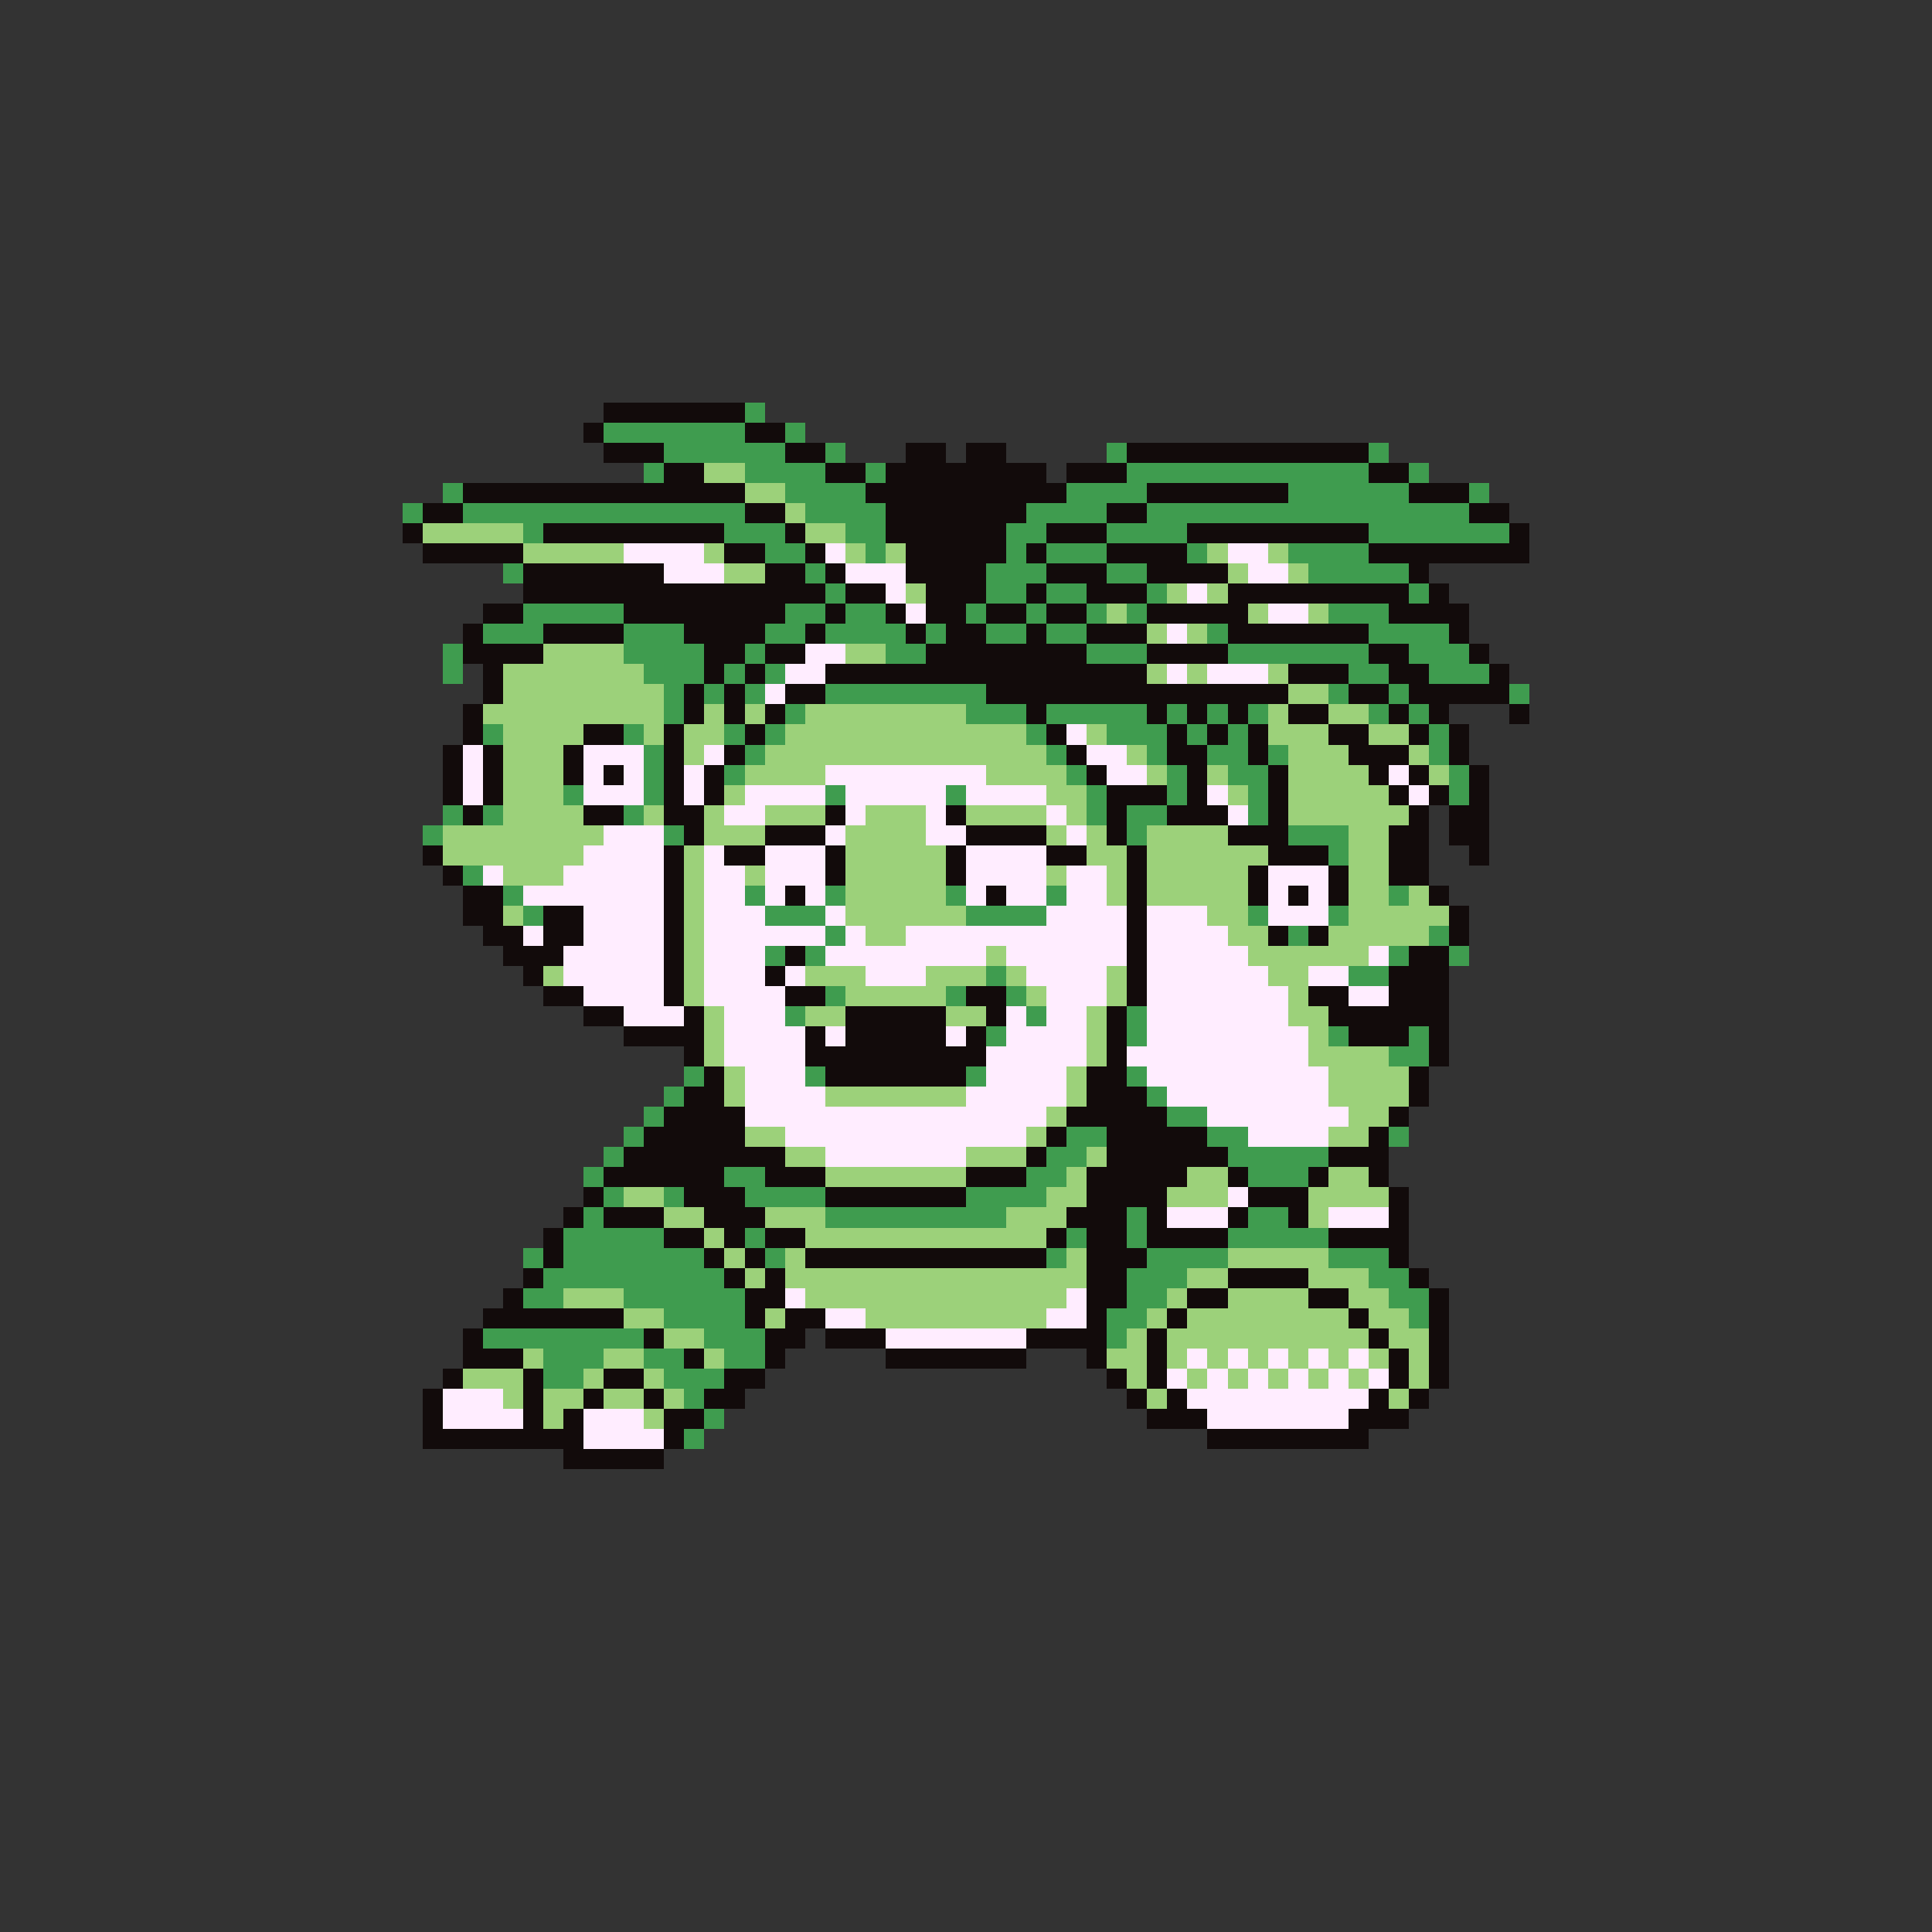 <svg xmlns="http://www.w3.org/2000/svg" viewBox="0 -0.5 96 96" shape-rendering="crispEdges">
<rect x="0" y="-0.5" width="96" height="96" fill="#333333" stroke="none"/>
<path stroke="#120b0b" d="M30 20h7M29 21h1M37 21h2M30 22h3M39 22h2M45 22h2M48 22h2M56 22h12M33 23h2M41 23h2M44 23h8M53 23h3M68 23h2M23 24h14M43 24h10M57 24h7M70 24h3M21 25h2M37 25h2M44 25h7M55 25h2M73 25h2M20 26h1M27 26h9M39 26h1M44 26h6M52 26h3M59 26h9M75 26h1M21 27h5M36 27h2M40 27h1M45 27h5M51 27h1M55 27h4M68 27h8M26 28h7M38 28h2M41 28h1M45 28h4M52 28h3M57 28h4M70 28h1M26 29h15M42 29h2M46 29h3M51 29h1M54 29h3M61 29h9M71 29h1M24 30h2M31 30h8M41 30h1M44 30h1M46 30h2M49 30h2M52 30h2M57 30h5M69 30h4M23 31h1M27 31h4M34 31h4M40 31h1M45 31h1M47 31h2M51 31h1M54 31h3M61 31h7M72 31h1M23 32h4M35 32h2M38 32h2M46 32h8M57 32h4M68 32h2M73 32h1M24 33h1M35 33h1M37 33h1M41 33h16M64 33h3M69 33h2M74 33h1M24 34h1M34 34h1M36 34h1M39 34h2M49 34h15M67 34h2M70 34h5M23 35h1M34 35h1M36 35h1M38 35h1M51 35h1M57 35h1M59 35h1M61 35h1M64 35h2M69 35h1M71 35h1M75 35h1M23 36h1M29 36h2M33 36h1M37 36h1M52 36h1M58 36h1M60 36h1M62 36h1M66 36h2M70 36h1M72 36h1M22 37h1M24 37h1M28 37h1M33 37h1M36 37h1M53 37h1M58 37h2M62 37h1M67 37h3M72 37h1M22 38h1M24 38h1M28 38h1M30 38h1M33 38h1M35 38h1M54 38h1M59 38h1M63 38h1M68 38h1M70 38h1M73 38h1M22 39h1M24 39h1M33 39h1M35 39h1M55 39h3M59 39h1M63 39h1M69 39h1M71 39h1M73 39h1M23 40h1M29 40h2M33 40h2M41 40h1M47 40h1M55 40h1M58 40h3M63 40h1M70 40h1M72 40h2M34 41h1M38 41h3M48 41h4M55 41h1M61 41h3M69 41h2M72 41h2M21 42h1M33 42h1M36 42h2M41 42h1M47 42h1M52 42h2M56 42h1M63 42h3M69 42h2M73 42h1M22 43h1M33 43h1M41 43h1M47 43h1M56 43h1M62 43h1M66 43h1M69 43h2M23 44h2M33 44h1M39 44h1M49 44h1M56 44h1M62 44h1M64 44h1M66 44h1M71 44h1M23 45h2M27 45h2M33 45h1M56 45h1M72 45h1M24 46h2M27 46h2M33 46h1M56 46h1M63 46h1M65 46h1M72 46h1M25 47h3M33 47h1M39 47h1M56 47h1M70 47h2M26 48h1M33 48h1M38 48h1M56 48h1M69 48h3M27 49h2M33 49h1M39 49h2M48 49h2M56 49h1M65 49h2M69 49h3M29 50h2M34 50h1M42 50h5M49 50h1M55 50h1M66 50h6M31 51h4M40 51h1M42 51h5M48 51h1M55 51h1M67 51h3M71 51h1M34 52h1M40 52h9M55 52h1M71 52h1M35 53h1M41 53h7M54 53h2M70 53h1M34 54h2M54 54h3M70 54h1M33 55h4M53 55h5M69 55h1M32 56h5M52 56h1M55 56h5M68 56h1M31 57h8M51 57h1M55 57h6M66 57h3M30 58h6M38 58h3M48 58h3M54 58h5M61 58h1M65 58h1M68 58h1M29 59h1M34 59h3M41 59h7M54 59h4M62 59h3M69 59h1M28 60h1M30 60h3M35 60h3M53 60h3M57 60h1M61 60h1M64 60h1M69 60h1M27 61h1M33 61h2M36 61h1M38 61h2M52 61h1M54 61h2M57 61h4M66 61h4M27 62h1M35 62h1M37 62h1M40 62h12M54 62h3M69 62h1M26 63h1M36 63h1M38 63h1M54 63h2M61 63h4M70 63h1M25 64h1M37 64h2M54 64h2M59 64h2M65 64h2M71 64h1M24 65h7M37 65h1M39 65h2M54 65h1M58 65h1M67 65h1M71 65h1M23 66h1M32 66h1M38 66h2M41 66h3M51 66h4M57 66h1M68 66h1M71 66h1M23 67h3M34 67h1M38 67h1M44 67h7M54 67h1M57 67h1M69 67h1M71 67h1M22 68h1M26 68h1M30 68h2M36 68h2M55 68h1M57 68h1M69 68h1M71 68h1M21 69h1M26 69h1M29 69h1M32 69h1M35 69h2M56 69h1M58 69h1M68 69h1M70 69h1M21 70h1M26 70h1M28 70h1M33 70h2M57 70h3M67 70h3M21 71h8M33 71h1M60 71h8M28 72h5" />
<path stroke="#3f9c4f" d="M37 20h1M30 21h7M39 21h1M33 22h6M41 22h1M55 22h1M68 22h1M32 23h1M37 23h4M43 23h1M56 23h12M70 23h1M22 24h1M39 24h4M53 24h4M64 24h6M73 24h1M20 25h1M23 25h14M40 25h4M51 25h4M57 25h16M26 26h1M36 26h3M42 26h2M50 26h2M55 26h4M68 26h7M38 27h2M43 27h1M50 27h1M52 27h3M59 27h1M64 27h4M25 28h1M40 28h1M49 28h3M55 28h2M65 28h5M41 29h1M49 29h2M52 29h2M57 29h1M70 29h1M26 30h5M39 30h2M42 30h2M48 30h1M51 30h1M54 30h1M56 30h1M66 30h3M24 31h3M31 31h3M38 31h2M41 31h4M46 31h1M49 31h2M52 31h2M60 31h1M68 31h4M22 32h1M31 32h4M37 32h1M44 32h2M54 32h3M61 32h7M70 32h3M22 33h1M32 33h3M36 33h1M38 33h1M67 33h2M71 33h3M33 34h1M35 34h1M37 34h1M41 34h8M66 34h1M69 34h1M75 34h1M33 35h1M39 35h1M48 35h3M52 35h5M58 35h1M60 35h1M62 35h1M68 35h1M70 35h1M24 36h1M31 36h1M36 36h1M38 36h1M51 36h1M55 36h3M59 36h1M61 36h1M71 36h1M32 37h1M37 37h1M52 37h1M57 37h1M60 37h2M63 37h1M71 37h1M32 38h1M36 38h1M53 38h1M58 38h1M61 38h2M72 38h1M28 39h1M32 39h1M41 39h1M47 39h1M54 39h1M58 39h1M62 39h1M72 39h1M22 40h1M24 40h1M31 40h1M54 40h1M56 40h2M62 40h1M21 41h1M33 41h1M56 41h1M64 41h3M66 42h1M23 43h1M25 44h1M37 44h1M41 44h1M47 44h1M52 44h1M69 44h1M26 45h1M38 45h3M48 45h4M62 45h1M66 45h1M41 46h1M64 46h1M71 46h1M38 47h1M40 47h1M69 47h1M72 47h1M49 48h1M67 48h2M41 49h1M47 49h1M50 49h1M39 50h1M51 50h1M56 50h1M49 51h1M56 51h1M66 51h1M70 51h1M69 52h2M34 53h1M40 53h1M48 53h1M56 53h1M33 54h1M57 54h1M32 55h1M58 55h2M31 56h1M53 56h2M60 56h2M69 56h1M30 57h1M52 57h2M61 57h5M29 58h1M36 58h2M51 58h2M62 58h3M30 59h1M33 59h1M37 59h4M48 59h4M29 60h1M41 60h9M56 60h1M62 60h2M28 61h5M37 61h1M53 61h1M56 61h1M61 61h5M26 62h1M28 62h7M38 62h1M52 62h1M57 62h4M66 62h3M27 63h9M56 63h3M68 63h2M26 64h2M31 64h6M56 64h2M69 64h2M33 65h4M55 65h2M70 65h1M24 66h8M35 66h3M55 66h1M27 67h3M32 67h2M36 67h2M27 68h2M33 68h3M34 69h1M35 70h1M34 71h1" />
<path stroke="#9cd17a" d="M35 23h2M37 24h2M39 25h1M21 26h5M40 26h2M26 27h5M35 27h1M42 27h1M44 27h1M60 27h1M63 27h1M36 28h2M61 28h1M64 28h1M45 29h1M58 29h1M60 29h1M55 30h1M62 30h1M65 30h1M57 31h1M59 31h1M27 32h4M42 32h2M25 33h7M57 33h1M59 33h1M63 33h1M25 34h8M64 34h2M24 35h9M35 35h1M37 35h1M40 35h8M63 35h1M66 35h2M25 36h4M32 36h1M34 36h2M39 36h12M54 36h1M63 36h3M68 36h2M25 37h3M34 37h1M38 37h14M56 37h1M64 37h3M70 37h1M25 38h3M37 38h4M49 38h4M57 38h1M60 38h1M64 38h4M71 38h1M25 39h3M36 39h1M52 39h2M61 39h1M64 39h5M25 40h4M32 40h1M35 40h1M38 40h3M43 40h3M48 40h4M53 40h1M64 40h6M22 41h8M35 41h3M42 41h4M52 41h1M54 41h1M57 41h4M67 41h2M22 42h7M34 42h1M42 42h5M54 42h2M57 42h6M67 42h2M25 43h3M34 43h1M37 43h1M42 43h5M52 43h1M55 43h1M57 43h5M67 43h2M34 44h1M42 44h5M55 44h1M57 44h5M67 44h2M70 44h1M25 45h1M34 45h1M42 45h6M60 45h2M67 45h5M34 46h1M43 46h2M61 46h2M66 46h5M34 47h1M49 47h1M62 47h6M27 48h1M34 48h1M40 48h3M46 48h3M50 48h1M55 48h1M63 48h2M34 49h1M42 49h5M51 49h1M55 49h1M64 49h1M35 50h1M40 50h2M47 50h2M54 50h1M64 50h2M35 51h1M54 51h1M65 51h1M35 52h1M54 52h1M65 52h4M36 53h1M53 53h1M66 53h4M36 54h1M41 54h7M53 54h1M66 54h4M52 55h1M67 55h2M37 56h2M51 56h1M66 56h2M39 57h2M48 57h3M54 57h1M41 58h7M53 58h1M59 58h2M66 58h2M31 59h2M52 59h2M58 59h3M65 59h4M33 60h2M38 60h3M50 60h3M65 60h1M35 61h1M40 61h12M36 62h1M39 62h1M53 62h1M61 62h5M37 63h1M39 63h15M59 63h2M65 63h3M28 64h3M40 64h13M58 64h1M61 64h4M67 64h2M31 65h2M38 65h1M43 65h9M57 65h1M59 65h8M68 65h2M33 66h2M56 66h1M58 66h10M69 66h2M26 67h1M30 67h2M35 67h1M55 67h2M58 67h1M60 67h1M62 67h1M64 67h1M66 67h1M68 67h1M70 67h1M23 68h3M29 68h1M32 68h1M56 68h1M59 68h1M61 68h1M63 68h1M65 68h1M67 68h1M70 68h1M25 69h1M27 69h2M30 69h2M33 69h1M57 69h1M69 69h1M27 70h1M32 70h1" />
<path stroke="#ffedff" d="M31 27h4M41 27h1M61 27h2M33 28h3M42 28h3M62 28h2M44 29h1M59 29h1M45 30h1M63 30h2M58 31h1M40 32h2M39 33h2M58 33h1M60 33h3M38 34h1M53 36h1M23 37h1M29 37h3M35 37h1M54 37h2M23 38h1M29 38h1M31 38h1M34 38h1M41 38h8M55 38h2M69 38h1M23 39h1M29 39h3M34 39h1M37 39h4M42 39h5M48 39h4M60 39h1M70 39h1M36 40h2M42 40h1M46 40h1M52 40h1M61 40h1M30 41h3M41 41h1M46 41h2M53 41h1M29 42h4M35 42h1M38 42h3M48 42h4M24 43h1M28 43h5M35 43h2M38 43h3M48 43h4M53 43h2M63 43h3M26 44h7M35 44h2M38 44h1M40 44h1M48 44h1M50 44h2M53 44h2M63 44h1M65 44h1M29 45h4M35 45h3M41 45h1M52 45h4M57 45h3M63 45h3M26 46h1M29 46h4M35 46h6M42 46h1M45 46h11M57 46h4M28 47h5M35 47h3M41 47h8M50 47h6M57 47h5M68 47h1M28 48h5M35 48h3M39 48h1M43 48h3M51 48h4M57 48h6M65 48h2M29 49h4M35 49h4M52 49h3M57 49h7M67 49h2M31 50h3M36 50h3M50 50h1M52 50h2M57 50h7M36 51h4M41 51h1M47 51h1M50 51h4M57 51h8M36 52h4M49 52h5M56 52h9M37 53h3M49 53h4M57 53h9M37 54h4M48 54h5M58 54h8M37 55h15M60 55h7M39 56h12M62 56h4M41 57h7M61 59h1M58 60h3M66 60h3M39 64h1M53 64h1M41 65h2M52 65h2M44 66h7M59 67h1M61 67h1M63 67h1M65 67h1M67 67h1M58 68h1M60 68h1M62 68h1M64 68h1M66 68h1M68 68h1M22 69h3M59 69h9M22 70h4M29 70h3M60 70h7M29 71h4" />
</svg>